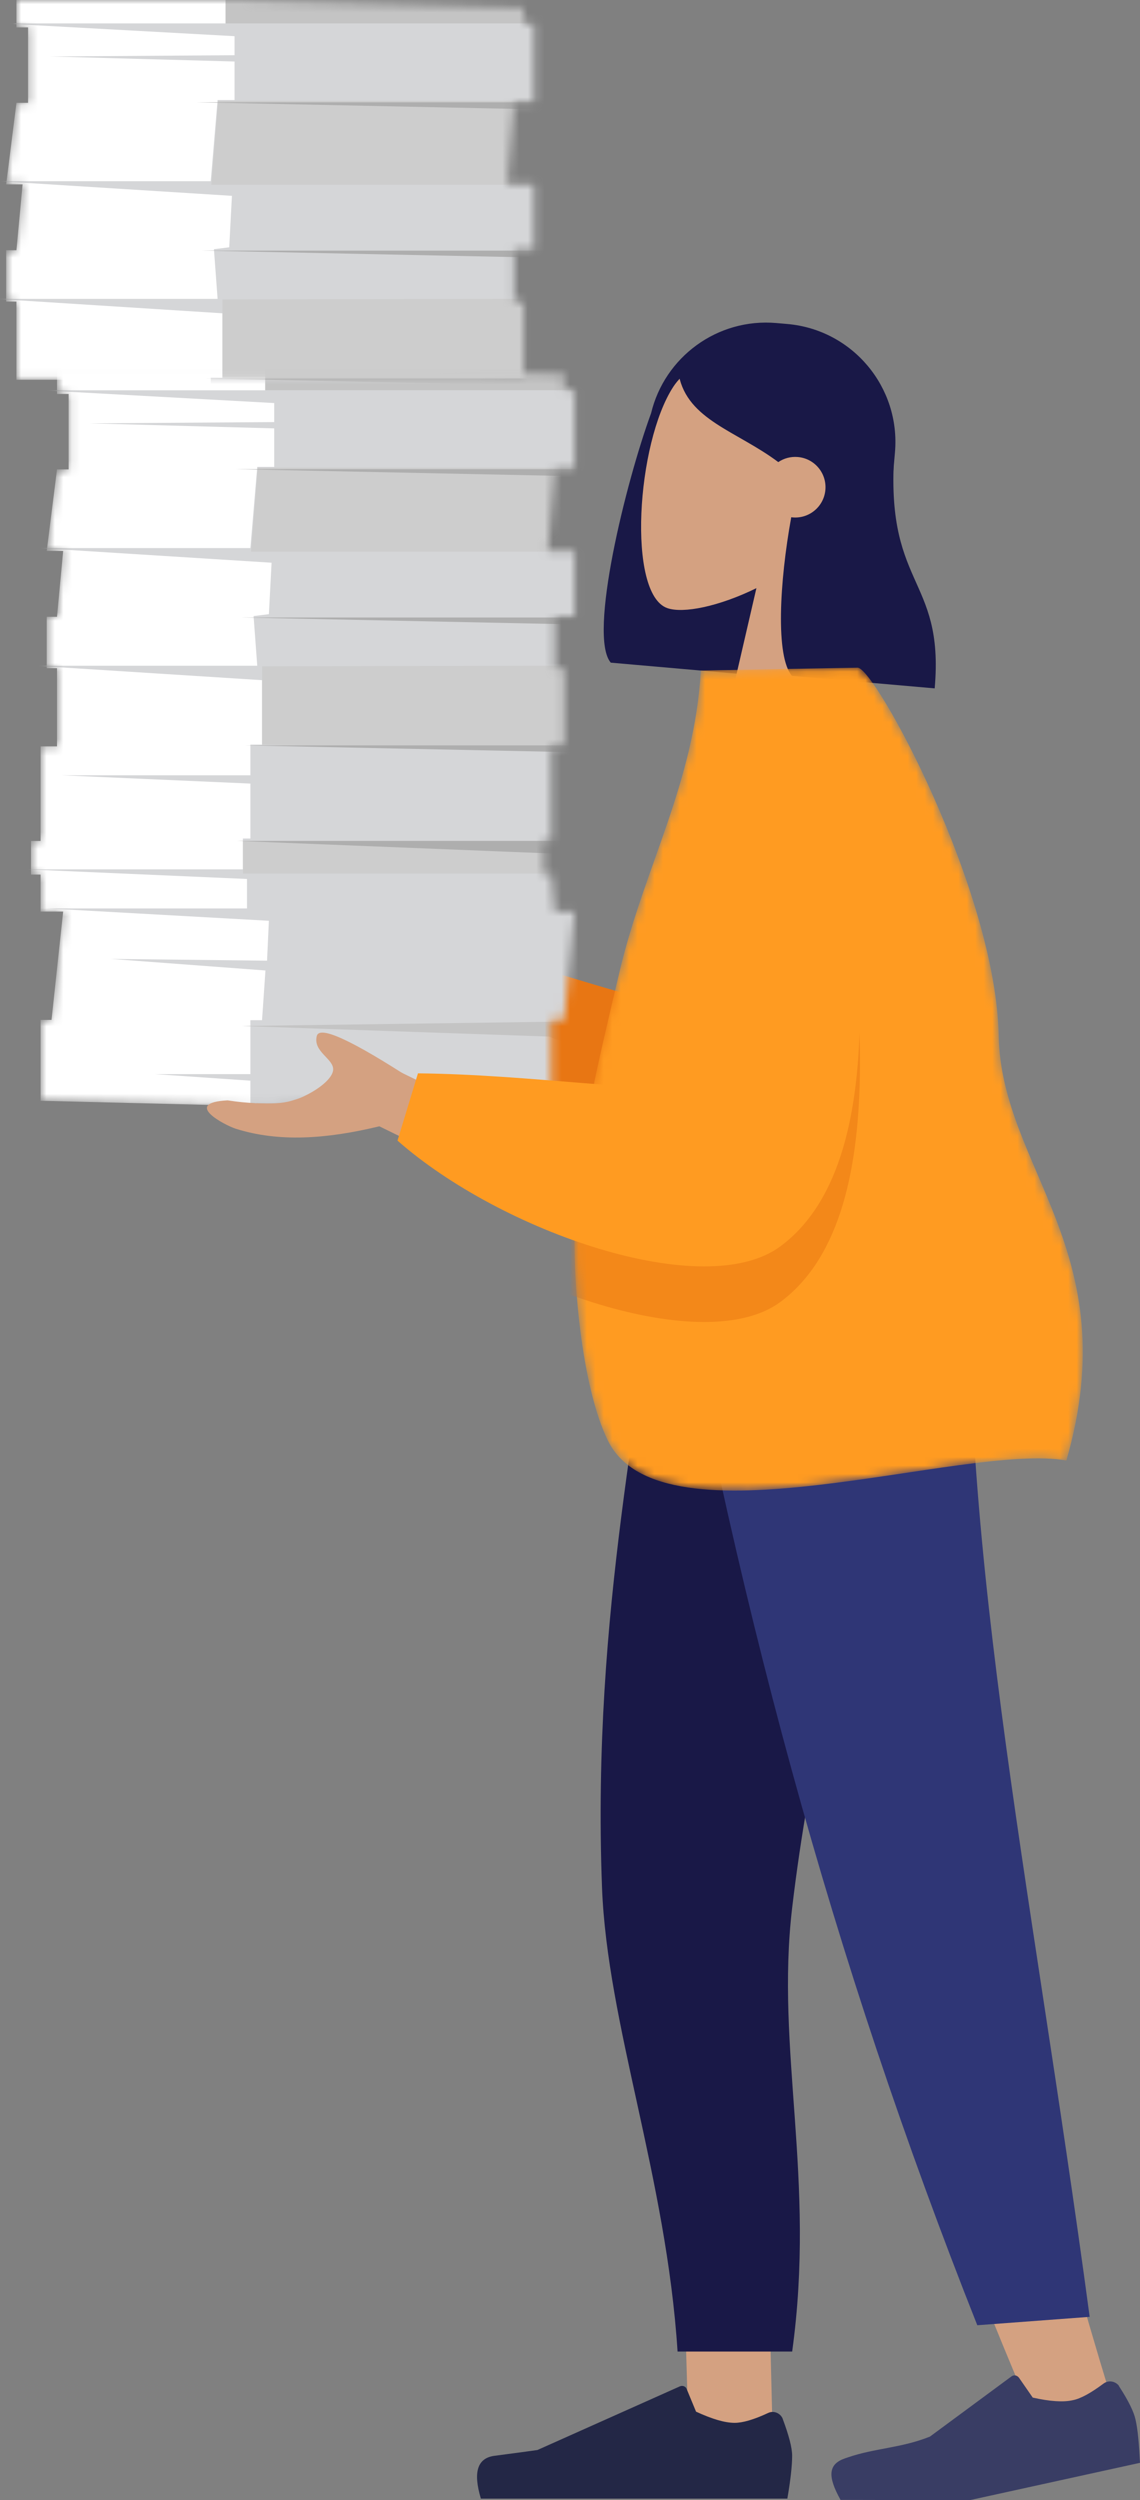 <svg width="135" height="296" viewBox="0 0 135 296" fill="none" xmlns="http://www.w3.org/2000/svg">
<rect x="0" y="0" width="135" height="296" fill="#808080" stroke="none"/>
<path fill-rule="evenodd" clip-rule="evenodd" d="M95.649 86.401L86.357 84.156C82.796 91.055 83.685 117.195 79.151 118.471C76.77 119.141 62.893 113.776 49.99 110.875L45.95 118.151C55.666 131.286 77.468 144.567 87.668 139.922C103.977 132.496 94.103 104.994 95.649 86.401Z" fill="#E87613"/>
<path fill-rule="evenodd" clip-rule="evenodd" d="M77.102 48.921C74.144 56.98 69.607 75.28 72.329 78.452L91.158 80.103C91.163 80.069 91.167 80.036 91.172 80.003C98.218 79.842 104.163 74.395 104.791 67.203L105.982 53.555C106.656 45.838 100.953 39.034 93.243 38.358L91.945 38.245C84.944 37.631 78.696 42.282 77.102 48.921Z" fill="#191847"/>
<path fill-rule="evenodd" clip-rule="evenodd" d="M97.708 63.957C101.007 60.705 103.408 56.575 103.49 51.718C103.728 37.724 84.117 39.087 79.742 45.776C75.366 52.465 74.26 70.31 79.014 71.991C80.91 72.662 85.148 71.799 89.575 69.631L85.305 88.088L100.89 89.455L97.708 63.957Z" fill="#D4A181"/>
<path fill-rule="evenodd" clip-rule="evenodd" d="M93.699 61.237C92.307 68.894 91.825 77.734 93.782 80.015L110.687 81.497C111.868 67.975 104.497 69.689 105.996 52.51C105.418 51.837 104.874 51.172 104.329 50.593L104.394 50.09C101.717 43.122 97.873 39.419 92.86 38.98C85.342 38.32 82.663 41.614 80.383 44.41C81.441 49.732 87.237 51.016 92.165 54.707C92.823 54.262 93.632 54.031 94.485 54.106C96.457 54.279 97.916 56.019 97.744 57.993C97.571 59.968 95.833 61.428 93.861 61.255C93.806 61.25 93.752 61.244 93.699 61.237Z" fill="#191847"/>
<path fill-rule="evenodd" clip-rule="evenodd" d="M111.993 139.263L89.883 222.222L91.503 288.504L81.522 287.785L77.402 142.897L111.993 139.263Z" fill="#D4A181"/>
<path fill-rule="evenodd" clip-rule="evenodd" d="M115.978 138.761C113.906 181.159 114.342 204.317 114.667 208.164C114.992 212.011 117.599 238.25 131.475 283.557L122.134 285.708C103.614 242.191 96.246 213.075 94.116 207.389C91.984 201.665 83.799 179.043 74.818 138.381L115.978 138.761Z" fill="#D4A181"/>
<path fill-rule="evenodd" clip-rule="evenodd" d="M111.804 144.941C109.638 164.204 97.924 191.009 93.81 225.855C91.821 242.701 96.631 257.91 93.81 278.398H80.238C78.906 257.703 71.9 239.636 71.29 223.433C70.049 190.413 76.346 165.557 78.121 144.94L111.804 144.941Z" fill="#191847"/>
<path fill-rule="evenodd" clip-rule="evenodd" d="M115.007 138.834C112.972 181.23 121.889 221.042 129.04 274.29L115.732 275.284C98.6 232.08 86.821 188.952 78.015 137.915L115.007 138.834Z" fill="#2F3676"/>
<mask id="mask0" mask-type="alpha" maskUnits="userSpaceOnUse" x="68" y="79" width="61" height="98">
<path d="M71.994 170.564C68.894 164.244 67.647 151.207 68.138 143.199C68.629 135.192 70.482 127.172 73.393 114.926C76.304 102.679 82.239 92.632 82.995 79.385L101.558 79.044C103.599 79.006 117.927 105.35 118.267 122.609C118.57 138.392 133.427 148.12 126.282 172.911C114.146 170.754 78.383 183.547 71.994 170.564Z" fill="#FF9B21"/>
</mask>
<g mask="url(#mask0)">
<path d="M71.994 170.564C68.894 164.244 67.647 151.207 68.138 143.199C68.629 135.192 70.482 127.172 73.393 114.926C76.304 102.679 82.239 92.632 82.995 79.385L101.558 79.044C103.599 79.006 117.927 105.35 118.267 122.609C118.57 138.392 133.427 148.12 126.282 172.911C114.146 170.754 78.383 183.547 71.994 170.564Z" fill="#FF9B21"/>
<path opacity="0.5" fill-rule="evenodd" clip-rule="evenodd" d="M98.662 92.502L90.506 95.745C84.499 107.053 83.767 132.744 79.602 134.946C77.415 136.102 62.722 133.776 49.498 133.655L47.076 141.619C59.332 152.416 83.435 160.813 92.433 154.126C106.818 143.434 101.054 111.005 98.662 92.502Z" fill="#E87613"/>
</g>
<path fill-rule="evenodd" clip-rule="evenodd" d="M132.505 282.488C133.639 284.229 134.282 285.554 134.471 286.462C134.735 287.597 134.887 289.301 135 291.572L114.812 296L99.539 295.962C97.951 293.123 98.103 291.723 100.068 291.042C100.182 291.004 100.295 290.966 100.409 290.928C103.584 289.831 106.722 289.831 110.124 288.468L119.765 281.352C120.067 281.125 120.445 281.201 120.672 281.504L122.298 283.85C124.339 284.305 125.927 284.418 127.061 284.153C128.006 283.964 129.216 283.283 130.69 282.185C131.257 281.769 132.051 281.882 132.505 282.45C132.467 282.45 132.505 282.45 132.505 282.488Z" fill="#393D64"/>
<path fill-rule="evenodd" clip-rule="evenodd" d="M92.709 286.424C93.428 288.354 93.806 289.793 93.806 290.739C93.806 291.912 93.617 293.615 93.239 295.811C91.878 295.811 79.78 295.811 56.946 295.811C56.001 292.669 56.53 291.004 58.572 290.739C60.613 290.474 62.277 290.247 63.638 290.058L80.499 282.525C80.839 282.374 81.217 282.525 81.33 282.866L82.427 285.516C84.317 286.386 85.829 286.84 87.001 286.84C87.946 286.84 89.269 286.462 90.97 285.667C91.613 285.364 92.369 285.667 92.672 286.31C92.672 286.348 92.709 286.386 92.709 286.424Z" fill="#232746"/>
<mask id="mask1" mask-type="alpha" maskUnits="userSpaceOnUse" x="3" y="43" width="66" height="88">
<path d="M65.278 120.744V129.753L31.231 130.97L4.805 130.321V120.744H6.102L7.48 107.921H4.805V103.538H3.67V99.561H4.805V88.362H6.75V79.109H5.534V73.022H6.75L7.48 65.231H5.534L6.75 55.573H8.128V46.646H6.75V43.399H33.096L66.818 44.292V46.159H68.035V55.573H65.683L64.872 65.231H68.035V73.022H65.683V79.109H66.818V88.362H65.278V99.561H64.386V103.538H65.278L65.683 107.921H68.035L66.818 120.744H65.278Z" fill="#C4C4C4"/>
</mask>
<g mask="url(#mask1)">
<path d="M65.278 120.744V129.753L31.231 130.97L4.805 130.321V120.744H6.102L7.48 107.921H4.805V103.538H3.67V99.561H4.805V88.362H6.75V79.109H5.534V73.022H6.75L7.48 65.231H5.534L6.75 55.573H8.128V46.646H6.75V43.399H33.096L66.818 44.292V46.159H68.035V55.573H65.683L64.872 65.231H68.035V73.022H65.683V79.109H66.818V88.362H65.278V99.561H64.386V103.538H65.278L65.683 107.921H68.035L66.818 120.744H65.278Z" fill="white"/>
<path d="M31.03 120.779H29.653V127.167H18.357L29.653 127.941V133.278H71.587V41.092H31.407V46.206H4.932L32.472 47.718V49.971L10.593 50.12L32.472 50.716V55.279H30.464L29.653 64.885H4.575L32.162 66.62L31.842 72.713L30.029 72.935L30.464 78.82H4.199L31.03 80.525V88.154H29.653V91.785H7.262L29.653 92.768V99.272H28.761V102.924H3.145L29.248 104.061V107.551H5.658L31.842 109.011L31.624 113.735L13.122 113.526L31.436 114.895L31.03 120.779Z" fill="#D5D6D8"/>
<path d="M66.37 120.948L68.035 123.867L65.016 122.72L28.666 121.469L66.37 120.948Z" fill="#C4C4C4"/>
<path d="M28.771 99.566H67.42L69.085 103.424H28.771V99.566Z" fill="#CDCDCD"/>
<path d="M31.04 78.884L70.606 78.802L72.356 88.72L31.04 88.17V78.884Z" fill="#CDCDCD"/>
<path d="M30.527 55.366H69.833L71.653 65.306H29.725L30.527 55.366Z" fill="#CDCDCD"/>
<path d="M31.412 36.26H71.52L73.34 46.2H31.412V36.26Z" fill="#C4C4C4"/>
<path d="M28.107 99.556L69.487 101.213L69.03 99.556H28.107Z" fill="#AEAEAE"/>
<path d="M28.935 88.246L70.315 89.103L69.858 88.246H28.935Z" fill="#AEAEAE"/>
<path d="M28.552 73.105L69.932 73.962L69.475 73.105H28.552Z" fill="#AEAEAE"/>
<path d="M27.861 55.544L69.241 56.401L68.784 55.544H27.861Z" fill="#AEAEAE"/>
</g>
<path fill-rule="evenodd" clip-rule="evenodd" d="M44.922 133.342C38.646 134.861 33 135.239 27.911 133.628C26.642 133.221 21.516 130.556 26.956 130.271C28.186 130.468 29.236 130.555 30.188 130.605C30.253 130.623 30.367 130.639 30.43 130.599C30.43 130.599 30.462 130.598 30.495 130.616C32.059 130.65 33.281 130.69 34.555 130.31C38.359 129.177 42.809 127.102 47.251 126.845L66.715 136.324L68.481 144.875L44.922 133.342Z" fill="#D4A181"/>
<path fill-rule="evenodd" clip-rule="evenodd" d="M59.449 140.176L45.631 132.639C39.885 132.763 36.031 134.481 31.822 133.389C30.748 132.867 29.261 131.607 32.834 130.85C36.406 130.093 39.329 128.021 39.451 126.684C39.573 125.348 37.029 124.54 37.517 122.642C37.843 121.376 41.722 123.169 49.156 128.021L58.706 131.081L59.449 140.176Z" fill="#D4A181"/>
<path fill-rule="evenodd" clip-rule="evenodd" d="M98.659 85.92L90.503 89.163C84.496 100.471 83.764 126.162 79.599 128.364C77.412 129.52 62.719 127.194 49.495 127.073L47.073 135.037C59.329 145.834 83.432 154.231 92.43 147.544C106.815 136.852 101.051 104.423 98.659 85.92Z" fill="#FF9B21"/>
<mask id="mask2" mask-type="alpha" maskUnits="userSpaceOnUse" x="0" y="0" width="64" height="45">
<path d="M62.013 44.962H60.474H1.946V35.71H0.73V29.623H1.946L2.675 21.832H0.73L1.946 12.174H3.324V3.246H1.946V0H28.291L62.013 0.893V2.76H63.23V12.174H60.878L60.068 21.832H63.23V29.623H60.878V35.71H62.013V44.962Z" fill="#F5F5F5"/>
</mask>
<g mask="url(#mask2)">
<path d="M62.013 44.962H60.474H1.946V35.71H0.73V29.623H1.946L2.675 21.832H0.73L1.946 12.174H3.324V3.246H1.946V0H28.291L62.013 0.893V2.76H63.23V12.174H60.878L60.068 21.832H63.23V29.623H60.878V35.71H62.013V44.962Z" fill="white"/>
<path d="M26.335 77.346H24.957V83.733H13.662L24.957 84.507V89.844H66.891V-2.342H26.712V2.772H0.236L27.776 4.284V6.538L5.898 6.687L27.776 7.282V11.845H25.768L24.957 21.451H-0.12L27.466 23.186L27.146 29.279L25.334 29.502L25.768 35.386H-0.496L26.335 37.091V44.72H24.957V48.352H2.566L24.957 49.334V55.839H24.066V59.491H-1.55L24.552 60.627V64.117H0.963L27.146 65.577L26.929 70.301L8.426 70.093L26.741 71.461L26.335 77.346Z" fill="#D5D6D8"/>
<path d="M26.344 35.45L65.91 35.369L67.66 45.286L26.344 44.736V35.45Z" fill="#CDCDCD"/>
<path d="M25.832 11.932H65.137L66.958 21.873H25.029L25.832 11.932Z" fill="#CDCDCD"/>
<path d="M26.715 -7.174H66.823L68.644 2.767H26.715V-7.174Z" fill="#C4C4C4"/>
<path d="M24.239 44.812L65.619 45.669L65.162 44.812H24.239Z" fill="#AEAEAE"/>
<path d="M23.86 29.671L65.24 30.528L64.784 29.671H23.86Z" fill="#AEAEAE"/>
<path d="M23.166 12.109L64.546 12.967L64.089 12.109H23.166Z" fill="#AEAEAE"/>
</g>
</svg>
